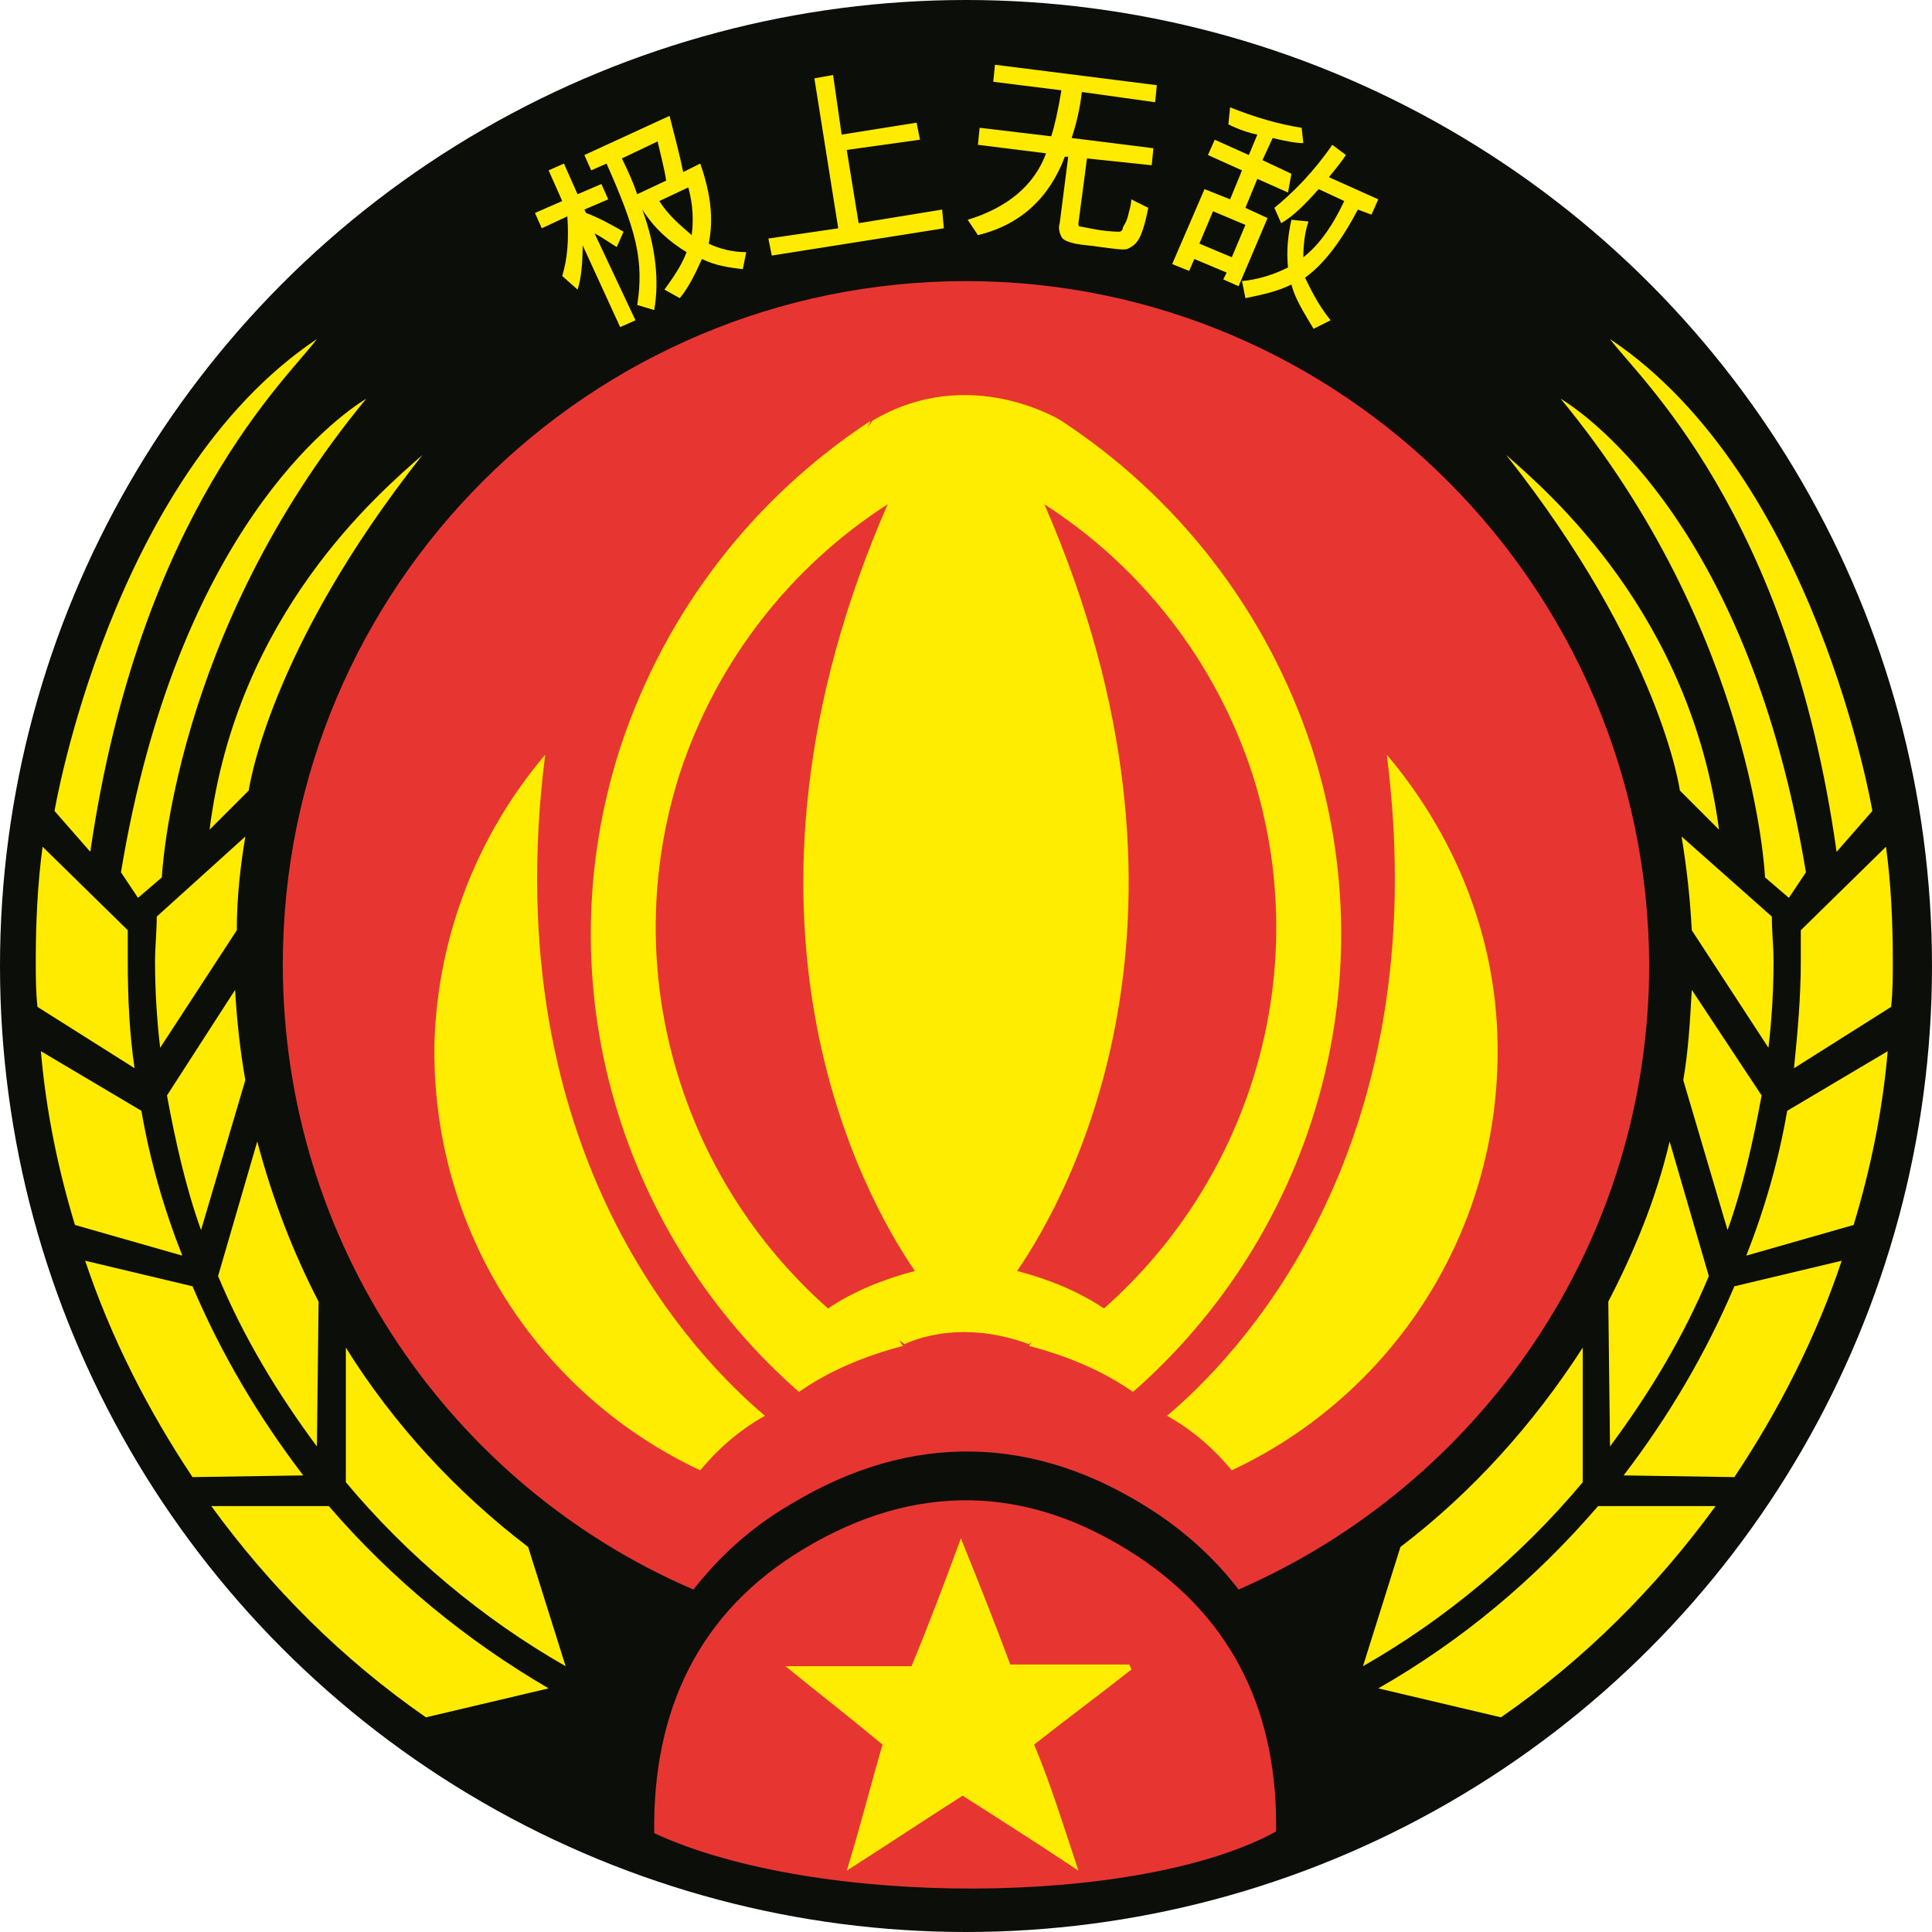 <svg enable-background="new 0 0 113.4 113.4" viewBox="0 0 113.4 113.4" xmlns="http://www.w3.org/2000/svg"><circle cx="56.7" cy="56.7" fill="#0c0e09" r="56.7"/><path d="m38.4 107.6c-.1-7.2 2.6-13 8.8-16.7 6.5-3.9 13.1-3.8 19.5.4 5.8 3.8 8.3 9.4 8.2 16.2-8 4.4-27 4.5-36.5.1z" fill="#e73631"/><path d="m63.3 109.8c-2.4-1.6-4.6-3-6.8-4.4-2.2 1.4-4.3 2.8-6.8 4.4.8-2.6 1.4-5 2.1-7.4-1.8-1.5-3.6-2.9-5.7-4.6h7.4c1-2.4 1.9-4.8 2.9-7.5 1.1 2.7 2 5 2.9 7.4h7c0 .1.1.2.1.3-1.9 1.5-3.8 2.9-5.7 4.4 1 2.4 1.7 4.7 2.6 7.4z" fill="#ffed00"/><path d="m56.7 16.5c-22.1 0-40.1 17.9-40.1 40.1 0 16.4 9.9 30.6 24.1 36.7 1.5-1.9 3.3-3.6 5.7-5 7.1-4.3 14.4-4.1 21.3.4 2 1.3 3.7 2.9 5 4.6 14.2-6.2 24.1-20.3 24.1-36.7-.1-22.1-18-40.1-40.1-40.1z" fill="#e73631"/><g fill="#ffeb00"><path d="m8.3 65.2-5.9-3.5c.3 3.5 1 6.9 2 10.2l6.3 1.8c-1.1-2.8-1.9-5.6-2.4-8.5z"/><path d="m7.5 56.4c0-.6 0-1.2 0-1.8l-5-4.9c-.3 2.2-.4 4.5-.4 6.7 0 .9 0 1.8.1 2.7l5.7 3.6c-.3-2-.4-4.1-.4-6.3z"/><path d="m11.3 75.5-6.3-1.5c1.5 4.5 3.7 8.8 6.3 12.7l6.5-.1c-2.6-3.4-4.8-7.1-6.5-11.1z"/><path d="m19.3 88.4h-6.9c3.5 4.8 7.7 9 12.6 12.4l7.2-1.7c-4.8-2.8-9.2-6.4-12.9-10.7z"/><path d="m5.3 50-2.1-2.4s3.3-19.6 15.4-27.7c-1.6 2.2-10.4 10.1-13.3 30.1z"/><path d="m7.1 51.2 1 1.5 1.4-1.2s.6-14.3 12-28.1c-1.8 1.1-11.1 7.8-14.4 27.8z"/><path d="m12.3 48.7 2.3-2.3s1.1-8.2 10.2-19.7c-2.5 2.2-10.9 9.3-12.5 22z"/><path d="m14.4 49.1-5.2 4.7c0 .9-.1 1.8-.1 2.6 0 1.7.1 3.4.3 5.1l4.5-6.9c0-1.9.2-3.7.5-5.5z"/><path d="m13.8 58.1-4 6.2c.5 2.7 1.1 5.4 2 7.9l2.6-8.8c-.3-1.7-.5-3.5-.6-5.3z"/><path d="m20.3 79.1v7.9c3.6 4.3 8 8 12.9 10.8l-2.2-7c-4.2-3.2-7.9-7.2-10.7-11.7z"/><path d="m15.1 67-2.3 7.9c1.5 3.6 3.5 6.9 5.8 10l .1-8.5c-1.5-2.9-2.7-6-3.6-9.4z"/><path d="m104.9 65.2 5.9-3.5c-.3 3.5-1 6.9-2 10.2l-6.3 1.8c1.1-2.8 1.9-5.6 2.4-8.5z"/><path d="m105.7 56.4c0-.6 0-1.2 0-1.8l5-4.9c.3 2.2.4 4.5.4 6.7 0 .9 0 1.8-.1 2.7l-5.7 3.6c.2-2 .4-4.1.4-6.3z"/><path d="m101.8 75.5 6.3-1.5c-1.5 4.5-3.7 8.8-6.3 12.7l-6.5-.1c2.6-3.4 4.8-7.1 6.5-11.1z"/><path d="m93.8 88.4h6.9c-3.5 4.8-7.7 9-12.6 12.4l-7.2-1.7c4.9-2.8 9.2-6.4 12.9-10.7z"/><path d="m107.8 50 2.1-2.4s-3.3-19.6-15.4-27.7c1.6 2.2 10.5 10.1 13.3 30.1z"/><path d="m106 51.2-1 1.5-1.4-1.2s-.6-14.3-12-28.1c1.8 1.1 11.1 7.8 14.4 27.8z"/><path d="m100.9 48.7-2.3-2.3s-1.1-8.2-10.2-19.7c2.5 2.2 10.8 9.3 12.5 22z"/><path d="m98.7 49.1 5.3 4.7c0 .9.1 1.8.1 2.6 0 1.7-.1 3.4-.3 5.1l-4.5-6.9c-.1-1.9-.3-3.7-.6-5.5z"/><path d="m99.3 58.1 4.1 6.2c-.5 2.7-1.1 5.4-2 7.9l-2.6-8.8c.3-1.7.4-3.5.5-5.3z"/><path d="m92.9 79.1v7.9c-3.6 4.3-8 8-12.9 10.8l2.2-7c4.2-3.2 7.8-7.2 10.7-11.7z"/><path d="m98 67 2.3 7.9c-1.5 3.6-3.5 6.9-5.8 10l-.1-8.5c1.5-2.9 2.8-6 3.6-9.4z"/><path d="m36.6 13.6-.4.9c-.5-.3-.9-.6-1.3-.8l2.4 5.1-.9.4-2.2-4.8c0 1.1-.1 2-.3 2.6l-.9-.8c.3-1 .4-2.1.3-3.5l-1.5.7-.4-.9 1.6-.7-.8-1.8.9-.4.8 1.8 1.4-.6.4.9-1.4.6.1.2c.8.3 1.5.7 2.2 1.1zm7.2 1.2-.2 1c-.8-.1-1.6-.2-2.4-.6-.4.9-.8 1.7-1.3 2.3l-.9-.5c.5-.7 1-1.4 1.3-2.2-1-.6-1.9-1.4-2.6-2.5.8 2.2 1 4.2.7 5.9l-1-.3c.2-1.2.2-2.4-.1-3.7s-.9-2.8-1.7-4.6l-.9.4-.4-.9 5-2.3c.3 1.2.6 2.3.8 3.3l1-.5c.6 1.7.8 3.2.5 4.7.6.3 1.4.5 2.2.5zm-5.2-6.5-2.1 1c .4.8.7 1.5.9 2.1l1.7-.8c-.1-.7-.3-1.4-.5-2.3zm1.8 2.7-1.7.8c.5.8 1.2 1.4 1.9 2 .1-.8.1-1.7-.2-2.8z"/><path d="m55.4 13.4-10.1 1.6-.2-1 4.1-.6-1.4-8.8 1.1-.2.5 3.5 4.4-.7.2 1-4.3.6.7 4.3 4.9-.8z"/><path d="m67.4 12.2c-.2 1-.4 1.6-.6 1.9s-.4.4-.6.5-.8 0-1.6-.1c-.6-.1-1-.1-1.5-.2-.4-.1-.7-.2-.8-.4s-.2-.5-.1-.8l.5-3.9h-.2c-.9 2.4-2.6 4-5.1 4.6l-.6-.9c2.3-.7 3.9-2 4.6-3.9l-4-.5.1-1 4.2.5c.2-.6.4-1.5.6-2.7l-4-.5.1-1 9.5 1.2-.1 1-4.3-.6c-.1.9-.3 1.8-.6 2.7l4.8.6-.1 1-3.8-.4-.5 3.8c0 .1 0 .2.1.2s.5.1 1.1.2c.7.1 1.1.1 1.2.1s.2-.1.2-.2.2-.3.3-.7.2-.7.2-1z"/><path d="m75.6 11.3-1.8-.8-.7 1.7 1.3.6-1.7 4-.9-.4.2-.4-1.9-.8-.3.7-1-.4 1.9-4.4 1.5.6.7-1.7-2-.9.4-.9 2 .9.5-1.2c-.5-.1-1.1-.3-1.7-.6l.1-1c1.5.6 2.9 1 4.2 1.2l.1.9c-.4 0-1-.1-1.8-.3l-.6 1.3 1.7.8zm-3.3 3.8.8-1.9-1.9-.8-.8 1.9zm5.8 3.7-1 .5c-.6-1-1.1-1.8-1.3-2.6-.8.4-1.7.6-2.7.8l-.2-1c1-.1 1.9-.4 2.7-.8-.1-1 0-1.9.2-2.8l1 .1c-.2.6-.3 1.3-.3 2.1.9-.7 1.7-1.8 2.4-3.3l-1.5-.7c-.8.9-1.5 1.6-2.2 2l-.4-.9c1.1-.9 2.3-2.1 3.4-3.7l.8.6c-.2.3-.5.7-1 1.3l2.9 1.3-.4.9-.8-.3c-1 1.9-2 3.2-3.1 4 .3.6.7 1.5 1.5 2.5z"/></g><path d="m62.3 24.7c12.7 29 1.8 48.9-1.9 54.3 2.3.6 4.4 1.5 6.1 2.7 10.4-9.1 15-23.8 10.5-37.8-2.7-8.2-8-14.8-14.7-19.2z" fill="#ffed00"/><path d="m81.4 44.3c3 23.6-9.1 35.6-12.9 38.8 1.6.9 2.8 2 3.8 3.2 9.4-4.4 15.8-14 15.6-25.1-.1-6.4-2.6-12.3-6.5-16.9z" fill="#ffed00"/><path d="m51.1 24.7c-12.7 29-1.8 48.9 1.9 54.3-2.3.6-4.4 1.5-6.1 2.7-10.4-9.1-15-23.8-10.5-37.8 2.7-8.2 8-14.8 14.7-19.2z" fill="#ffed00"/><path d="m32 44.3c-3 23.6 9.1 35.6 12.9 38.8-1.6.9-2.8 2-3.8 3.2-9.4-4.4-15.8-14-15.6-25.1.2-6.4 2.6-12.3 6.5-16.9z" fill="#ffed00"/><path d="m62.3 24.7s-5.4-3.4-11.1 0c-6.1 8.8-10.3 26.2-10.3 26.2l6 23.6 6.2 4.4s3-1.6 7.3 0c10.9-9.8 12.1-17.6 12.1-17.6l-4.4-28.2z" fill="#ffed00"/><path d="m61.3 29.6c10.5 24.1 1.5 40.5-1.6 45 1.9.5 3.6 1.2 5.1 2.2 8.6-7.6 12.4-19.8 8.7-31.4-2.2-6.7-6.6-12.2-12.2-15.8z" fill="#e73631"/><path d="m52.1 29.6c-10.5 24.1-1.5 40.5 1.6 45-1.9.5-3.6 1.2-5.1 2.2-8.6-7.6-12.4-19.8-8.7-31.4 2.2-6.7 6.6-12.2 12.2-15.8z" fill="#e73631"/></svg>